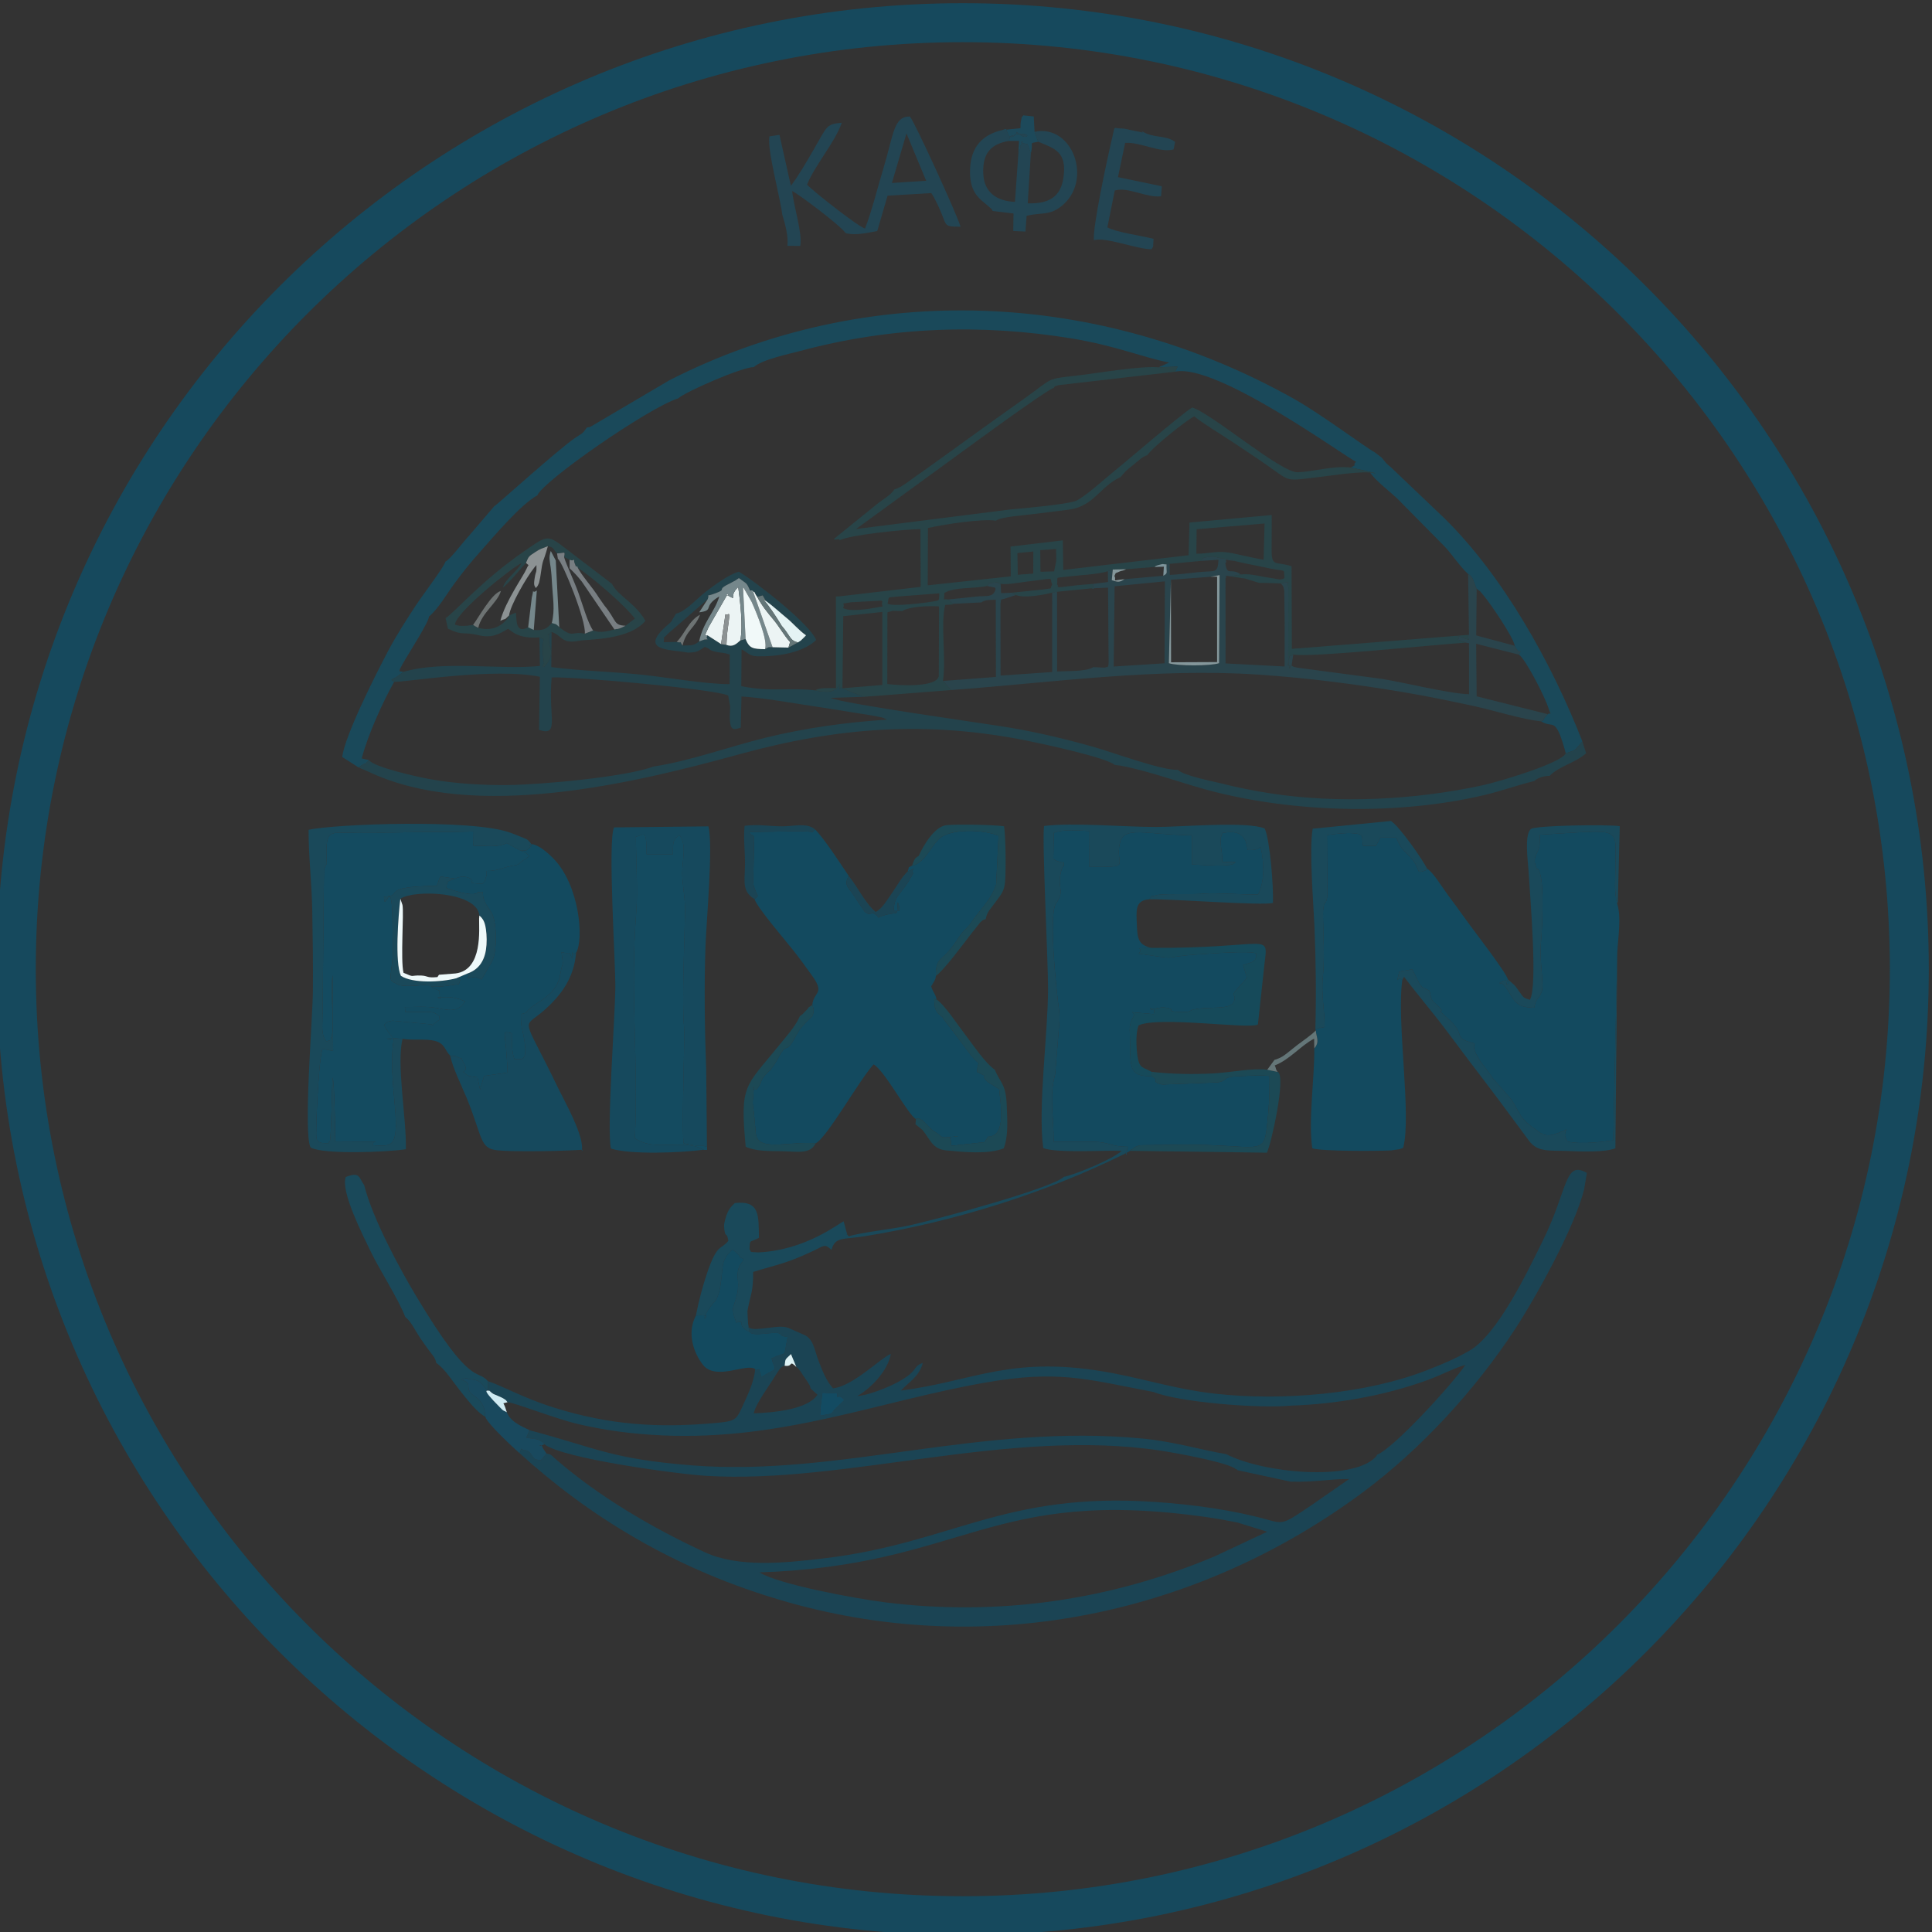 <?xml version="1.0" encoding="UTF-8"?>
<!DOCTYPE svg PUBLIC "-//W3C//DTD SVG 1.1//EN" "http://www.w3.org/Graphics/SVG/1.1/DTD/svg11.dtd">
<!-- Creator: CorelDRAW 2021 (64-Bit) -->
<svg xmlns="http://www.w3.org/2000/svg" xml:space="preserve" width="472px" height="472px" version="1.1" style="shape-rendering:geometricPrecision; text-rendering:geometricPrecision; image-rendering:optimizeQuality; fill-rule:evenodd; clip-rule:evenodd"
viewBox="0 0 472 472"
 xmlns:xlink="http://www.w3.org/1999/xlink"
 xmlns:xodm="http://www.corel.com/coreldraw/odm/2003">
 <rect x="0" y="0" width="472" height="472" fill="#333333" stroke="none"/>
 <defs>
  <style type="text/css">
   <![CDATA[
    .fil0 {fill:#134A5F}
    .fil21 {fill:#134B62}
    .fil3 {fill:#144B60}
    .fil6 {fill:#16495D}
    .fil9 {fill:#164A5A}
    .fil11 {fill:#19495E}
    .fil2 {fill:#1A495A}
    .fil1 {fill:#1B4454}
    .fil10 {fill:#1C4955}
    .fil17 {fill:#1D495A}
    .fil4 {fill:#23434C}
    .fil8 {fill:#234553}
    .fil5 {fill:#284448}
    .fil7 {fill:#2A444C}
    .fil22 {fill:#647678}
    .fil23 {fill:#6D7373}
    .fil13 {fill:#75878B}
    .fil18 {fill:#787E82}
    .fil26 {fill:#7B949B}
    .fil19 {fill:#84979B}
    .fil16 {fill:#8C9293}
    .fil24 {fill:#CFEBF3}
    .fil25 {fill:#DDF2F5}
    .fil20 {fill:#E4F3F4}
    .fil12 {fill:#ECF4F4}
    .fil14 {fill:#EEF9FA}
    .fil15 {fill:#F1F9F9}
   ]]>
  </style>
 </defs>
 <g id="Слой_x0020_1">
  <g id="_1704997182496">
   <path class="fil0" d="M368.38 239.27c-0.35,-1.6 -7.79,-11.21 -9.56,-13.65 -1.98,-2.73 -3.27,-4.56 -5.05,-6.92 -1.17,-1.56 -3.81,-5.85 -5.1,-6.44 -0.05,0.08 -0.18,0.18 -0.22,0.21 -0.04,0.02 -0.19,0.16 -0.24,0.18 -2.64,0.99 -0.78,-0.07 -3.57,-3.15 -1.91,-2.12 -2.26,-1.81 -3.49,-4.86l-3.95 0 -1.04 1.98 -3.14 0.01c-0.59,-2.39 0.76,-2.81 -2.72,-3.08 -1.36,-0.11 -3.9,0.15 -5.52,0.38l-0.6 0.11c0,4.33 0.07,8.64 0.11,12.96 0,0.89 0.07,1.93 -0.16,2.73 -0.58,2.1 -0.27,-0.76 -0.81,1.98 -0.37,1.89 0.48,10.97 -0.12,16.7 -0.47,4.48 0.41,8.21 0.42,12.49 -2.95,0.72 0.71,-0.53 -2.27,0.53l0.12 0.31c0.03,1.47 1.06,2.74 -0.38,4.39 0.09,7.16 -1.52,17.73 -0.48,24.41 2.2,0.73 15.38,0.69 19.23,0.51l2.02 -0.29c0.17,-0.04 0.34,-0.12 0.47,-0.16 0.14,-0.04 0.32,-0.1 0.47,-0.17 2.13,-7.83 -1.68,-31.08 -0.2,-41.02 -1.08,-1.39 -1.68,1.96 -0.74,-2.06l3.17 -0.54 1.75 3.55c2.09,2.4 -0.61,-0.57 0.67,0.79l1.76 0.88c0.51,1.55 0.16,2 1.22,2.94 3.9,3.46 -0.46,0.58 3.03,3.62 5.43,4.75 0.76,4.74 6.83,6.35 -0.6,1.01 0.27,2.56 1.18,4.06l3.07 4.18c0.03,0.06 0.09,0.19 0.12,0.24l4.53 5.14c1.76,2.53 2,4.57 4.93,6.62 2.95,2.07 3.23,3.3 8.58,0.74 -0.63,1.38 -0.38,1.76 0.19,2.94 3.62,0.93 9.98,-0.13 11.24,-0.27l0.98 -45.96c0.2,-3.56 1.05,-8.64 -0.03,-11.87 -0.79,-2.76 -0.43,-6.06 -0.43,-9.02 0.01,-10.15 2,-8.95 -18.43,-7.82 -0.05,0.81 -0.01,2.3 -0.16,2.99 -0.29,1.42 -1.63,2.41 -0.92,4.56 0.7,2.11 0.16,-0.57 1.08,1.91 1.02,2.75 0.58,13.22 0.27,16.6 -0.46,5.08 0.79,10.45 0.16,12.26 -0.68,1.99 -1.33,1.28 -1.85,3.96 -3.23,-0.1 -4.2,-0.73 -5.52,-2.78 -0.2,-0.3 -2.41,-4.3 -2.83,-2.96 0.11,-0.44 -0.52,-0.1 0.54,-0.72 0.03,-0.02 0.18,-0.09 0.22,-0.1 1.59,-0.43 1.95,0.8 0.78,0.81l0.39 -1.18z"/>
   <path class="fil1" d="M185.54 384.15c50.36,-1.73 56.27,-21.07 109.29,-13.5 2.58,0.37 4.97,0.8 7.48,1.31l7.28 2.25 -12.8 6c-25.53,10.75 -53.02,14.76 -80.78,11.22 -7.14,-0.91 -25.73,-4.34 -30.47,-7.28zm6.15 -50.49c0.22,-1.87 0.04,-1.36 1.55,-2.85l1.31 3.14c0.85,0.63 1.18,1.41 1.86,2.38 0.26,0.38 0.8,1.08 1.06,1.54 0.46,0.8 0.38,0.55 0.55,1.32l1.69 1.55c-2.41,3.65 -10.81,4.37 -15.56,4.55 0.57,-2.57 3.83,-6.78 5.29,-9.23 0.22,-0.35 0.88,-1.41 1.03,-1.57 0.77,-0.82 0.44,-0.49 1.22,-0.83zm8.68 12.18c0.07,-2.83 0.41,-4.02 0.55,-5.59l3.62 0.18c0.03,0.03 -0.02,0.1 -0.02,0.11 0.08,2 0.03,-0.57 1.77,1.5l-2.49 2.39c-0.78,1.19 -0.86,0.95 -3.43,1.41zm-17.78 -25.47c0.05,2.04 0.1,3.54 0.54,5 0.47,0.89 2.66,0.54 4.73,0.36 4.31,-0.37 1.51,0.58 4.59,0.91 -1.23,5.55 0.25,3.25 -3.96,5.22 0.72,2.94 1.86,2.2 -1.24,3.81l-1.28 0.77c-0.56,-2.01 0.45,0.32 -0.18,-0.95 -0.97,-1.91 0.7,-0.48 -1.28,-0.98 -0.32,2.96 -1.54,5.65 -2.81,8.4 -1.72,3.69 -1.63,4.25 -6.36,4.69 -14.43,1.36 -26.53,0.55 -40.21,-3.78 -7.58,-2.4 -12.42,-5.28 -15.95,-6.4l0.05 2.27 0.31 0.05c1.09,1.02 0.92,0.73 2.18,1.31 0.51,0.23 0.96,0.4 1.42,0.7 0.76,0.5 0.35,0.26 0.85,0.82 1.51,0.01 11.94,4.13 17.44,5.39 6.78,1.55 13.1,2.38 20.28,2.71 29.46,1.35 52.98,-8.34 78.97,-12.89 18,-3.15 24.88,-0.8 41.16,2.3 6.25,2.51 25.86,4.08 33.43,3.33 11.45,-0.38 23.03,-2.46 33.49,-6.25 3.17,-1.15 6.4,-2.89 9.24,-3.71 -2.93,4.41 -17.33,20.24 -21.58,21.96 -0.23,0.4 0.04,0.16 -0.56,0.75 -5.82,5.65 -27.06,3.82 -36.27,-0.89 -6.91,-1.22 -12.91,-3.09 -20.48,-3.82 -39.6,-3.81 -74.15,9.39 -110.07,6.55 -19.85,-1.58 -23.19,-4.22 -39.7,-8.59l-0.75 1.8c1.05,0.42 3.07,-0.09 4.4,1.63 4.3,3.43 32.17,7.28 39.71,7.73 33.71,2.03 73.95,-11.76 110.77,-6.18 3.25,0.49 14.96,2.55 18.16,4.29 0.08,0.05 0.29,0.35 0.35,0.24 0.06,-0.11 0.24,0.16 0.35,0.26l12.94 2.79c5.54,0.2 9.86,-0.67 14.34,-0.64l-9.26 6.43c-6.61,4.44 -6.66,4.64 -10.6,3.54 -8.39,-2.37 -18.31,-3.73 -27.52,-4.36 -37.01,-2.52 -49.58,10.06 -81.01,13.79 -9.54,1.13 -20.81,2.28 -28.97,-1.48 -12.82,-5.91 -26.06,-13.68 -36.62,-22.89 -1.33,-1.16 -0.79,-0.93 -2.14,-1.26l-1.32 1.59c-0.05,0.05 -0.41,1.13 -0.05,-0.02 -1.83,0.12 -1.84,-0.79 -2.41,-1.49 -0.04,-0.04 -0.11,-0.16 -0.14,-0.19 -0.16,-0.18 -0.55,-0.63 -1.11,-0.67 -1.86,-0.16 -0.7,-1.18 -1.55,0.68 16.51,14.98 37.61,28.52 65.61,36.44 49.37,13.96 100.73,2.73 140.66,-27.03 13.8,-10.29 27.09,-24.59 37.01,-39.78 5.19,-7.96 14.45,-24.67 16.82,-34.02l0.67 -4.06c-5.5,-3.12 -4.5,3.86 -10.79,16.62 -3.68,7.47 -11.1,23.02 -17.99,26.87 -3.55,1.99 -5.97,3 -10.03,4.61 -15.1,5.97 -35.84,7.69 -52.18,5.82 -9.09,-1.03 -16.23,-3.35 -24.7,-4.97 -24.75,-4.72 -33.91,1.96 -51.89,4.22 1.91,-2.05 4.48,-3.42 5.35,-6.73 -2.8,0.88 -0.58,1.98 -7.25,5.25 -1.89,0.93 -6.41,2.73 -8.75,2.81 2.95,-1.61 7.44,-5.95 8.19,-10.28 -2.34,0.86 -9.29,7.95 -14.14,8.4 -1.59,-1.77 -2.55,-4.15 -3.58,-6.88 -0.98,-2.61 -1.21,-5.3 -3.6,-6.24l-3.85 -1.69c-1.45,-0.45 -3.13,-0.14 -4.65,0.03 -4.12,0.46 -6.46,1.06 -5.23,-4.02z"/>
   <path class="fil0" d="M184.36 219.67c0.4,1.77 7.54,10.12 9.31,12.34 1.72,2.17 2.91,3.84 4.67,6.27 3.35,4.64 0.45,3.84 0.1,7.26 0.51,0.9 0.39,2.12 -0.09,2.83 -0.3,0.44 -2.37,1.73 -3.99,4.82 -2.57,4.94 -1.79,0.74 -4.26,5.29 -0.56,1.02 -1.13,1.93 -1.71,2.65 -1.26,1.56 1.17,-1.04 -0.71,0.72 -2.21,2.06 -1.25,2.3 -2.85,4.34 -1.16,0.11 -0.88,-0.24 -0.89,-0.41l0.23 -0.25c-0.19,4.02 -0.52,3.07 0.02,6.29l0.46 5.18c0.03,0.15 0.06,0.29 0.1,0.44 0.94,3.91 8.73,1.29 14.51,1.88 2.77,-1.32 10.66,-15.48 14.16,-19.28 2.65,1.38 8.71,12.79 10.36,13.33 0.84,-0.27 0.44,-0.21 1.33,0.2 0.06,0.03 0.21,0.11 0.27,0.15l2.21 2.23c0.61,0.52 0.4,0.3 0.81,0.58 1.02,0.69 -0.18,-0.16 0.87,0.57 0.82,0.56 0.49,0.97 2.87,0.67 0.06,-0.01 0.22,-0.02 0.28,-0.03 0.04,-0.01 0.2,-0.03 0.24,-0.04 2.75,-0.49 0.31,0.42 0.61,-0.16 -2.29,0.7 -0.77,-0.33 -0.91,2.4l8.19 -0.9c1.48,-2.29 0.33,-0.84 2.08,-1.61 2.96,-1.28 1.79,-8.18 1.47,-11.34 -0.4,-0.24 -0.9,-0.6 -1.24,-0.8l-1.57 -0.99c-2.22,-2.15 1.08,-0.71 -2.58,-2.42 0.16,-3.75 1.51,-0.48 -1.5,-4.09l-6.85 -9.09c-0.83,-1.25 0.86,0.74 -0.4,-0.46 0,0 -1.48,-0.86 -1.64,-2.7 -0.21,-2.65 -0.01,-0.93 0.49,-1.35 -0.3,-1.5 -0.77,-1.53 -1.32,-3.21 0.47,-0.89 1.14,-1.62 1.14,-2.55 -0.04,-2.22 0.37,-3.43 1.34,-4.27 3.13,-2.71 4.14,-5.34 5.48,-6.7 1.69,-1.72 1.29,-1.34 2.73,-3.35 1.11,-1.55 4.06,-4.46 5.19,-8.04l0.59 -11.91c-3.51,-1.38 -9.75,-1.69 -13.32,-0.06 -2.95,1.36 -4.16,6.6 -7.82,7.4 -1.22,0.62 -0.54,0 -1.08,1.41 2.84,-1.26 0.6,-0.49 1.36,0.39 -2.76,5.48 -4.69,4.98 -4.76,9.31 0.43,-0.4 2.24,1.04 0.99,-2.21 -0.32,3.72 0.34,2.23 -2.91,3.1 -3.24,0.88 -1.11,1.08 -2.25,0.15 -1.81,-1.5 -0.92,0.6 -2.93,-0.91l-3.1 -4.63c-1.08,-1.42 -1.92,-2 -0.81,-4.15 -2.63,-3.89 -5.8,-8.82 -8.17,-11.31 -1.21,1.01 0.51,0.46 -4,0.42l-12.29 0.2c1.37,1.55 1.08,0.06 1.38,1.68l-0.24 10.4c0.14,1.46 0.08,0.85 0.47,2 0.67,1.97 1.02,1.13 -0.12,2.32z"/>
   <path class="fil0" d="M274.8 281.87l1.3 -0.71c0.13,-0.12 0.31,-0.46 0.4,-0.34 0.16,0.23 0.07,-0.62 2.18,-1.03l10.47 -0.14c18.05,-0.05 19.54,2.89 20.34,-4.12 0.52,-4.59 0.68,-7.38 0.68,-12.66 -2.48,-0.32 -4.43,-0.06 -6.94,0.02 -5.31,0.17 -2.88,1.06 -5.74,1.54l-13.56 0.53c-3.25,-0.79 -0.1,-0.85 -2.61,-2.04 -4.94,0 -5.25,-1.43 -5.22,-7.86 0,-0.75 -0.15,-3.72 -0.08,-4.2 0.47,-2.97 1.71,-2.41 0.59,-3.61 0.31,0.16 3.86,0.32 5.23,0.52 0.42,-1.28 -0.18,-1.27 -0.22,-1.28 -1.44,-0.47 -0.25,0.05 -0.3,0.22 1.51,-0.55 2.98,-0.85 4.64,-0.26 0.76,0.27 -1.21,0.68 2.64,0.79 2.3,0.07 2.16,-0.41 2.9,-0.59 3.78,-0.9 9.21,0.25 9.98,-2.01 0.87,-2.53 -1.99,-0.14 2.31,-4.75l0.57 -0.66c0.07,-0.08 0.19,-0.22 0.29,-0.34l-0.95 -3.13c1.79,-0.58 3.42,-0.68 3.21,-2.8 -1.21,-0.81 -11.64,0.05 -13.69,0.18 -10.58,0.66 -3.89,1.51 -15.03,-0.15 1.55,-1.73 -2.08,-1.19 3.13,-1.42 -3.16,-0.64 -3.47,-2.23 -3.58,-5.68 -0.12,-3.32 -0.54,-5.97 3.06,-6.18 1.27,-1.72 -0.29,-0.31 1.53,-0.95 1.67,-0.59 8.47,-0.1 12.23,-0.45 2.07,-0.2 8.92,0.26 12.81,0.22 1.63,-3.2 1.51,-7.83 0.6,-11.65 -1.22,0.87 -1.74,0.8 -3.15,0.79 -0.32,-1.5 -0.3,-2.35 -1.26,-3.34 -1.3,-1.33 -3.19,-1.1 -4.85,-0.85 -0.62,1.11 -0.59,1.91 -0.41,3.36 0.2,1.5 0.3,1.98 0.3,3.73l3.21 0.03c-0.46,1.45 -7.77,0.62 -10.62,0.62l0 -7.16c-11.32,-0.11 -16.66,-2.44 -17.61,1.91 -1.26,5.8 3.41,5.82 -7.44,5.82l0.04 -8.77c-2.83,-0.08 -6.13,-0.55 -8.73,0.44l-0.13 6.41c0.77,0.46 0.4,0.31 1.46,0.67 0.47,0.16 0.68,0.14 1.13,0.15 -0.12,2.18 0,-0.02 -0.42,1.29 -1.61,5.05 0.84,5.16 -1.32,8.49 -0.07,0.11 -0.19,0.21 -0.25,0.33 -1.78,3.11 0.24,22.19 0.82,26.02 0.11,0.74 0.1,1.72 0.11,2.5l-1.07 13.06c-1.5,5.76 -0.37,9.61 -0.37,16.58 3.28,0 6.57,-0.01 9.85,0 3.71,0.02 4.06,1.2 8.31,1.2 -1.22,4.34 0.47,0.06 -0.77,1.71z"/>
   <path class="fil2" d="M143.4 104.43c-1.19,1.7 -1.17,1.38 -2.88,2.54 -4.18,2.85 -19.15,16.39 -19.73,16.69l-0.16 0.15 -5.95 6.96c-1.84,1.98 -4.37,5.53 -5.87,6.46 -0.3,1.25 -5.7,8.35 -7.24,10.71 -2.34,3.59 -4.66,7.12 -6.9,11.38 -3,5.7 -10.35,20.23 -11.07,25.61l4 2.56c0.12,-0.13 0.56,-0.4 0.64,-0.45 0.09,-0.06 0.49,-0.3 0.6,-0.37 0.74,-0.47 -0.42,0.75 1.32,-0.96l-1.79 -0.42c1.43,-5.6 5.2,-13.92 7.92,-18.7 -1.3,-0.81 -0.4,-0.4 1.03,-1.53l1.2 -0.91c-0.9,-0.37 -1.71,0.7 0.51,-3.08 1.37,-2.33 5.84,-9.33 5.76,-10.44 2.24,-1.82 4.41,-5.59 6.15,-7.96 2.02,-2.76 4,-5.23 6.29,-7.79 3.56,-3.98 9.91,-11.59 14.03,-13.85 1.46,-3.58 27.29,-21.49 34.45,-23.72 1.55,-1.5 15.65,-7.7 18.44,-7.61 1.89,-1.84 8.85,-3.28 11.36,-3.96 21.82,-5.87 44.1,-6.73 66.51,-3.02 10.79,1.8 17.17,4.61 23.61,5.85l-1.54 0.71c-1.43,0.67 -0.14,-0.18 -0.91,0.46l4.53 -0.19c-0.08,0.16 -0.53,1 -0.65,1.26 10.13,-2.21 41.75,20.95 44.22,21.99 -1.28,1.42 0.97,0.21 -1.28,1.43 0.05,0.01 9.49,2.04 4.69,1.19 1.27,1.87 4.53,4.44 6.47,6.18l11.93 12.08c1.8,1.98 3.53,4.64 5.58,6.56 1.33,0.75 1.26,1.86 2.09,3.61 1.1,0.82 0.63,0.35 1.58,1.49 1.95,2.33 7.42,10.39 7.72,12.43 1.26,2.7 1.83,0.23 1.04,2.18 1.55,1.01 6.22,10.03 7.15,12.91 0.82,2.48 0.73,1.02 -0.13,1.62 -0.03,0.02 -0.69,0.78 -0.77,0.87 -0.85,0.98 0.6,0.16 -0.86,0.87 2.38,1.47 2.89,-0.1 4.21,2.41 0.69,1.31 1.5,4.1 1.82,5.42 2.5,-0.9 1.85,-0.36 3.74,-2.54 0.08,-0.1 0.19,-0.28 0.32,-0.39 -7.44,-19.03 -19.27,-40.31 -33.71,-54.51l-13.09 -12.48c-0.49,-0.42 -0.73,-0.57 -1.14,-1l-1.09 -1.33 -1.68 -1.29c-1.91,-0.96 -13.18,-9.38 -19.68,-13.03 -47.39,-26.64 -104.12,-29.29 -152.64,-4.59l-19.05 11.23c-1.29,0.56 0.62,0.05 -1.1,0.31z"/>
   <path class="fil3" d="M96.22 253.65l-0.84 0.39c-1.41,-0.63 -0.97,-0.01 0.52,-0.52l-1.12 -1.51c-0.32,-0.46 -0.54,-0.61 -0.96,-1.62 0.95,-0.79 0.35,-0.7 2.05,-1.03l9.16 0.87c1.56,-0.08 -1,1.51 1.32,-0.38 1.71,-1.4 0.54,0.14 1.04,-1.55 -1.36,-1.14 -2.02,-1.14 -4.74,-1.08 -1.21,0.02 -2.4,0.04 -3.61,0.03l-0.14 -1.22c2.48,0 5.43,-0.22 7.7,0.21 3.52,0.68 5.17,1.08 7.06,-1.6 -2.49,-0.96 -3.27,-1.18 -6.79,-0.96 1.4,0.77 0.38,0.39 0.52,-1.65 -3.64,-1.2 -0.7,-1.32 -3.5,-1.42 -2.16,0.22 -6.02,0.6 -7.12,-0.32 -0.41,-0.34 -1.59,-0.23 -1.33,-2.21 0.74,-5.8 0.47,-3.75 0.47,-10.68 0.01,-15.79 -1.95,-3.45 -2.1,-8.35 5.23,-0.14 -1.73,-2.43 12.84,-2.63 0.64,-1.11 0.33,-1.18 0.98,-2.29l3.54 0.54c0.88,-0.46 2.03,-0.67 3.06,-0.32 3.15,1.08 -1.79,1.34 3.61,1.56 0.81,-0.98 0.37,-0.04 0.86,-1.5 0.27,-0.77 0.19,-0.85 0.19,-1.63 2.38,0 3.08,-0.5 5.04,-1 2.84,-0.72 2,-0.05 3.49,-1.29l1.92 -1.37c-0.54,-0.29 -0.93,-1.07 -2.1,-1.28l-3.42 -1.87c-2.57,1.14 -4.66,0.64 -8.16,0.64l0.06 -3.48c-5.93,0.19 -12.07,0.08 -18.25,0.23 -3.11,0.07 -6.28,0.02 -9.4,0.02l-6.26 0.1c-0.88,0.36 -2,0.13 -2.04,4.02 -0.06,5.52 0.46,2.09 -0.62,4.91l-0.34 35.36c-0.02,2.83 -0.43,4.92 0.91,6.7 1.81,-0.81 0.65,0.29 1.34,-1.46 0.6,-1.5 -0.37,-12.11 0.22,-14.78l0.1 18.52 -2.61 -0.52c-0.81,2.29 -1.44,15.17 -1.48,18.73 -0.02,3.25 -0.58,4.51 2.95,4.31 0.09,-0.13 0.19,-0.49 0.22,-0.41 0.5,1.3 0.6,-14.73 0.82,-15.6 0.44,1.68 0.62,13.06 0.62,15.75l9.83 -0.05c-0.34,-0.44 -0.72,0.36 -0.52,1.01 4.12,-0.33 6.26,1.34 5.26,-9.81 -0.47,-5.21 -1.11,-11.31 -0.25,-16.51z"/>
   <path class="fil4" d="M172.87 155.23c-0.78,1.12 0.93,0.89 -0.79,1.02l-1.27 0.45c-1.6,1.23 -1.9,0.89 -4.05,1.02 -1,-1.47 0.09,-0.47 -1.44,-0.9l-3.16 0.08c0.34,-2.2 -0.68,-0.2 1.08,-2.13l9.65 -8.37c0.66,-1.63 -0.99,-0.36 1.94,-1.47 3.11,-1.16 -0.27,-0.61 3.71,-2.52l1.17 -0.63c0.11,-0.06 0.66,-0.45 0.81,-0.55 1.93,1.5 1.8,0.92 2.72,3.04 1.74,0.63 0.65,0.05 1.75,1.56l1.34 -0.37 0.75 1.32c1.81,1.29 3.39,2.8 5.1,4.19 1.54,1.24 2.92,2.97 4.74,4.24 -0.11,0.12 -0.25,0.28 -0.33,0.36l-0.9 0.88c-0.29,0.24 -0.44,0.27 -0.73,0.49l-2.33 1.27 -3.89 -0.09c-1.24,-0.01 -0.75,-0.13 -1.84,0.48 -3.02,-0.05 -3.83,-0.2 -4.75,-2.48l-1.3 0.35c-0.96,0.86 -1.83,1.7 -3.38,1.08l-1.31 -0.2 -3.29 -2.12zm-7.71 -5.33l-1.17 1.96c-0.47,0.5 -0.87,0.79 -1.37,1.24 -6.57,6.03 1.43,5.56 5.36,6.32 2.12,0.04 2.61,-0.31 4.18,-1.37 1.69,0.53 0.64,0.71 2.73,1.19 1.34,0.31 1.55,0.08 3.39,0.66l-0.03 7.24c-6.06,0 -15.06,-1.64 -21.42,-2.3 -7.25,-0.76 -15.02,-0.93 -22.15,-1.86l0.07 -8.58c-1.89,1.77 -0.29,-0.63 -0.62,1.45 -0.38,2.39 1.59,3 -0.3,5.89 -2.06,3.14 -0.82,-1.05 -0.84,0.9 -0.13,-1.42 -0.35,-2.24 -0.4,-3.66 -0.11,-3.47 0.98,-2.49 -0.8,-3.28l0.11 7c-10.11,1 -23.5,-1.43 -33.38,1.45l-1.2 0.91c-1.43,1.13 -2.33,0.72 -1.03,1.53 2.79,0.09 24.39,-3.56 35.6,-1.25l-0.2 12.98c5.11,1.67 2.21,-3.07 3.08,-12.81 5.3,-0.29 40.12,2.87 43.13,4.41l0.47 2.61c0.02,0.95 -0.13,2.37 -0.07,3.24 0.18,2.76 0.91,2.6 2.92,1.92l-0.25 0.09 0.18 -7.62c5.67,0.35 12.41,1.61 18.08,2.45 2.96,0.44 6,0.94 9.07,1.43 1.57,0.25 2.9,0.47 4.5,0.72l2.66 0.51c0.13,0.04 0.32,0.13 0.42,0.16l0.81 0.38c-10.17,0.67 -20.02,2.06 -29.61,4.4 -8.77,2.15 -18.54,5.73 -27.45,7.06 -6.61,2.53 -27.3,4.43 -35.5,4.52 -6.29,0.07 -12.91,-0.35 -18.88,-1.4 -3.29,-0.58 -14.01,-3 -15.09,-4.68 -1.74,1.71 -0.58,0.49 -1.32,0.96 -0.11,0.07 -0.51,0.31 -0.6,0.37 -0.08,0.05 -0.52,0.32 -0.64,0.45l2.38 1.02c25.86,12.28 64.93,2.84 90.72,-4.26 24.07,-6.62 45.97,-8.26 70.73,-3.19 3.91,0.8 18.81,4.01 20.92,5.82l1.37 0.16c7.22,1.32 15.74,4.6 23.24,6.47 20.45,5.09 44.9,5.61 65.62,0.74 4.21,-0.99 8.19,-2.46 12.22,-3.43 1.01,-0.88 2.36,-1.24 3.82,-1.29 2.1,-2.27 6.27,-3.15 8.89,-5.51l-0.93 -2.9c-0.13,0.11 -0.24,0.29 -0.32,0.39 -1.89,2.18 -1.24,1.64 -3.74,2.54 -1.04,2.37 -16.2,6.91 -20.28,7.79 -16.45,3.58 -35.24,4.56 -51.95,1.97 -4.09,-0.64 -7.94,-1.4 -11.77,-2.38 -1.88,-0.47 -9.55,-1.97 -10.73,-3.35 -3.8,0.19 -15.48,-4.12 -20.2,-5.48 -6.61,-1.89 -13.78,-3.63 -20.75,-4.81 -6.24,-1.06 -40.95,-5.85 -43.92,-7.3l8.1 -0.25 -5.21 -2.09c-0.88,-0.91 -0.74,1.67 -0.74,-1.08 -0.71,2.42 -4.04,2.06 -5.89,1.59 -6.37,-0.75 -10.75,0.47 -18.08,-1.03l0.07 -8.98c1.52,0.67 1.69,1.65 3.98,1.69 4.59,0.08 10.9,-0.77 14.23,-3.97 -1.3,-3.69 -14.32,-13.98 -18.86,-16.7 -2.51,0.65 -6.11,3.4 -8.13,4.92 -1.9,1.43 -4.99,4.93 -7.23,5.31z"/>
   <path class="fil0" d="M127.24 207.84c1.17,0.21 1.56,0.99 2.1,1.28l-1.92 1.37c-1.49,1.24 -0.65,0.57 -3.49,1.29 -1.96,0.5 -2.66,1 -5.04,1 0,0.78 0.08,0.86 -0.19,1.63 -0.49,1.46 -0.05,0.52 -0.86,1.5 -5.4,-0.22 -0.46,-0.48 -3.61,-1.56 -1.03,-0.35 -2.18,-0.14 -3.06,0.32 -2.1,0.83 -1.9,0.3 -2.11,2.29 6.26,2.2 7.36,1.3 7.41,1.28 0.39,-0.09 -0.4,-0.32 1.48,-0.34 0,2.57 1.09,3.33 2.17,5.15 1.29,2.18 1.39,9.53 0.05,11.86l-2.54 4.38 -1.35 -0.65c-3.87,0.62 -0.94,0.24 -2.09,-0.8l-2.73 1.16c2.4,1.2 -1.3,-1.92 0.95,0.5l-0.31 0.95c-2.38,0.23 -6.24,1.19 -8.21,0.16 2.8,0.1 -0.14,0.22 3.5,1.42 -0.14,2.04 0.88,2.42 -0.52,1.65 3.52,-0.22 4.3,0 6.79,0.96 -1.89,2.68 -3.54,2.28 -7.06,1.6 -2.27,-0.43 -5.22,-0.21 -7.7,-0.21l0.14 1.22c1.21,0.01 2.4,-0.01 3.61,-0.03 2.72,-0.06 3.38,-0.06 4.74,1.08 -0.5,1.69 0.67,0.15 -1.04,1.55 -2.32,1.89 0.24,0.3 -1.32,0.38l-9.16 -0.87c-1.7,0.33 -1.1,0.24 -2.05,1.03 0.42,1.01 0.64,1.16 0.96,1.62l1.12 1.51c-1.49,0.51 -1.93,-0.11 -0.52,0.52l0.84 -0.39 2.13 0.15c2.56,0.43 5.61,-0.08 7.84,0.48 2.58,0.65 2.44,2.31 3.8,3.63 1.28,0.24 0.74,-0.18 1.86,0.37 1.72,0.85 0.38,-0.55 1.32,1.22 0.34,0.63 1.17,1.64 -0.03,2.38 0.16,0.1 0.37,0.08 0.47,0.32 0.32,0.83 2.96,0.95 3.04,0.98l0.63 3.02 1 -3.34 5.71 -0.81c-0.31,-10.65 -1.88,-10.21 1.17,-9.58 0,2.67 -0.24,4.24 0.52,6.27 1.26,-0.2 3.32,1.33 2.45,-4.46 -0.44,-2.92 -0.88,-2.9 -0.88,-6.5 2.36,-0.61 0.51,-0.26 2.92,-1.96 2.57,-1.82 5.94,-3.26 6.73,-7.9 0.62,-3.69 0.84,-0.94 0.27,-5.29 2.35,0.61 1.67,-0.65 2.61,1.57 0,-3.22 -0.17,-0.27 0.97,-1.45 1.96,-3.27 0.79,-16.4 -5.4,-22.85 -1.41,-1.47 -3.61,-3.48 -5.53,-3.69 -1.73,1.13 1.49,-0.67 -0.77,1.15 -1.21,0.98 0.32,0.14 -1.81,0.48z"/>
   <path class="fil5" d="M205.81 168.15l0.21 -17.62 9.54 -1.03 0 17.84 -9.75 0.81zm12.31 -18.92l2.31 0.06c1.65,-1.12 6.58,-1.33 8.98,-1.14l-0.05 17.01c-0.52,2.89 -9.96,2.3 -12.59,1.95l0.03 -17.52 1.32 -0.36zm-12.13 -0.69c0.66,-1.6 -1.28,-0.78 1.91,-1.41l7.32 -0.38c0.07,-0.12 0.24,0.15 0.35,0.22 -0.49,1.67 1.21,0.92 -1.65,1.49 -1.53,0.31 -6.48,1.06 -7.93,0.08zm10.85 -1.04c0.43,-1.98 -0.26,-1.42 2.68,-1.78l9.96 -0.76c-0.18,1.97 0.32,1.65 -1.91,2.04 -1.83,0.33 -9.24,1.24 -10.73,0.5zm35.61 -12.77l-0.02 5.4 -3.78 0.29 -0.09 -5.31 3.89 -0.38zm1.69 -0.33l3.87 -0.28c0,0.88 0.07,2.15 0.02,2.98l-0.51 2.49 -3.32 0.09 -0.06 -5.28zm54.8 -6.51l-0.23 8.85c-2.49,-0.4 -5.11,-1.07 -7.75,-1.61 -3.51,-0.72 -5.26,0.13 -8.68,0.15l0.06 -5.98 16.6 -1.41zm-83.91 -12.43c-1.42,0.84 -4.74,3.75 -6.47,4.06 -1.12,1.52 -2.12,2 -3.79,3.22l-11.11 8.98c0.55,0.18 0.35,0.09 1.4,0.01l0.06 0.29c2.06,-1.3 16.34,-2.77 19.75,-2.75l0.06 14.1 -19.81 2.32 -0.9 0.04 0.01 22.38c-1.54,0.02 -4.14,-0.17 -5.05,0.55 1.85,0.47 5.18,0.83 5.89,-1.59 0,2.75 -0.14,0.17 0.74,1.08l5.21 2.09 21.4 -1.66 -1.69 -1.85c-0.1,-0.1 -0.25,-0.25 -0.37,-0.37 0.85,-5.11 -0.64,-14.31 0.57,-18.58l1.81 -0.11 0.01 -0.15 -1.05 -1.07c-1.73,-0.23 -0.88,0.59 -1.01,-1.57 2.48,-1.55 7.38,-1.01 10.41,-1.72 0.83,-0.84 -0.1,-0.62 1.53,-0.78 1.89,-0.18 0.36,-0.11 1.83,0.27 1.97,0.2 4.38,-0.32 6.56,-0.58 7.35,-0.85 5.16,-1.12 6.05,0.73 -0.87,1.33 0.7,0.73 -2.31,1.22l-7.55 0.78 1.02 0.57c2.01,0.82 6.46,0 8.83,-0.58l1.18 -0.22 8.46 -0.84c1.01,0.33 0.2,0.05 0.32,-1.08 -1.53,0.14 -3.17,0.23 -4.67,0.42 -5.67,0.73 -3.29,0.3 -4.11,-0.27 0.28,-2.1 -0.71,-1.51 2.35,-1.91 2.9,-0.38 7.79,-0.54 10.07,-1.36l1.2 -0.39 3.26 -0.07 6.93 -0.56c0.31,-0.17 0.07,-0.26 1.34,-0.57 1.08,-0.27 0.39,-0.09 1.61,-0.05l0.75 -0.14 7.58 -0.71c0.98,-0.9 0.35,-0.71 2.1,-1 1.59,-0.27 1.48,0.27 3.57,0.42l2.15 0.36c0.16,0.05 0.39,0.11 0.53,0.24 1.93,0.51 4.51,0.95 6.43,1.38 6.8,1.54 5.36,0.13 5.7,2.79 -0.43,0.19 -0.27,0.26 -1.12,0.34l-3.96 -0.65c-2.09,-0.39 -3.55,-0.77 -5.55,-0.58l-2.54 0.48c1.3,0.19 2.31,0.33 3.57,0.53l3.38 1.05 1.93 0.02 3.43 0.12c3.32,-0.75 0.8,-0.14 1.79,0.78l-0.01 15.16c-0.01,0.73 -0.05,2.01 0.02,2.69 0.4,3.85 0.39,1.44 0.51,1.47 -0.3,-0.23 -0.9,0.62 -0.43,-1.15 0.58,-2.13 -0.33,-0.55 1.13,-1.61 3.34,0.91 35.56,-2.5 42.13,-2.88 -4.01,-1.52 -0.51,-0.12 -2.09,-1.67 4.95,1.76 1.78,0.74 2.88,-0.24l-43.27 3.43 -0.08 -20.19c-3.87,-1.24 -4.85,0.23 -4.87,-3.83 -0.01,-2.83 0.05,-5.7 0.03,-8.68l-20.09 1.84 -0.22 7.98 -30.62 3.6 -0.11 -7.23 -12.77 1.51 0.06 7.28 -20.3 2.2 0.06 -14c3.56,-0.85 13.43,-2.36 16.61,-1.79 1.14,-0.95 7.05,-1.35 8.82,-1.58 2.95,-0.37 5.86,-0.74 8.81,-1.1 6.38,-0.78 7.76,-5.71 12.77,-7.94l1.31 -1.48c0.74,-0.68 1.1,-0.94 1.72,-1.43 1.17,-0.92 2.33,-2.16 3.57,-2.48 1.22,-1.94 9.72,-8.67 11.45,-9.48 2.33,1.88 6.44,4.3 9.3,6.22 3.38,2.27 5.7,3.75 9.03,6.1 5.22,3.68 4.01,3.45 11.44,2.59 4.16,-0.48 9.52,-1.39 13.16,-1.21 4.8,0.85 -4.64,-1.18 -4.69,-1.19 -4.15,-0.54 -8.67,0.95 -12.94,1.15 -4.08,0.19 -21.23,-14.55 -25.82,-15.82 -2.99,1.87 -15.89,13.04 -18.91,15.44 -1.97,1.57 -7.86,6.97 -9.86,7.5 -3.15,0.83 -12.02,1.65 -15.62,1.96l-37.71 4.78 23.94 -17.43c4.17,-3.05 20.96,-15.38 24.21,-17.02l-0.04 0.17c0.72,-0.74 -0.16,-0.33 1.31,-0.86l28.5 -3.29c0.12,-0.26 0.57,-1.1 0.65,-1.26l-4.53 0.19c-4.28,-0.41 -14.21,1.29 -19.1,1.89 -9.18,1.12 -6.02,0.23 -14.58,6.27 -8.79,6.2 -16.04,11.54 -24.47,17.56z"/>
   <path class="fil6" d="M171.88 280.89l0.09 0.04c-4.89,-2.93 -11.99,0.61 -16.86,-2.86 0.9,-19.36 -1.23,-35.67 0.34,-55.34 0.4,-5.02 -0.09,-12.91 -0.09,-18.34 1.83,-0.2 2.63,-2.41 2.6,4.31l6.43 0c0,-3.61 0.15,-3.34 1.5,-4.8 2.01,2.43 0.77,6.06 0.78,9.42 0.01,2.9 0.74,5.85 0.69,9.39 -0.08,6.06 -0.85,22.69 -0.22,28.38 0.2,1.8 -0.58,21.89 -0.17,28.2 4.6,1.11 2.79,0.1 5.73,0.86l-0.18 -18.95c-0.36,-9.87 -0.51,-20.29 -0.16,-30.15 0.22,-6.14 1.9,-24.31 0.72,-29.16l-23.07 0.25c-1.57,3.57 0.38,32.58 0.32,39.37 -0.08,7.05 -2.16,34.78 -1.06,39.09 4.75,1.55 17.27,1.02 22.61,0.29z"/>
   <path class="fil2" d="M259.91 287.52c-2.82,2.73 -31.35,10.54 -38.63,12.04 -3.23,0.66 -11.61,1.67 -13.93,2.49 -1.24,-1.48 0.13,0.63 -0.55,-1.09l-0.69 -2.57c-0.97,0.3 -9.22,7.1 -20.9,7.58 -2.6,-0.12 -1.44,-0.08 -2.1,-0.75 0.13,-2.65 -0.05,-1.52 2.31,-2.81 -0.13,-5.33 0.34,-9.19 -5.89,-8.5 -1.05,0.99 -1.74,1.73 -2.3,3.83 -0.31,1.14 -0.43,1.53 -0.26,2.68 0.33,2.23 0.48,0.18 0.98,2.71 -1.82,2.32 -2.65,0.49 -5.1,7.59 -1.11,3.22 -2.15,7.1 -2.84,10.69 0.17,-0.02 0.98,-0.13 1.11,-0.13l1.41 0.14c-0.2,1.53 -1.44,0.75 1.73,-3.08 0.97,-1.17 0.08,0.12 0.68,-0.86 1.14,-1.88 1.29,-5.46 1.56,-7.57 0.15,-1.23 0.18,-1.6 0.77,-2.7 0.51,-0.94 0.05,-0.22 0.71,-1l0.97 -0.98c3.8,3.01 0.14,1.12 2.9,2.4l-1.04 1.44c-1.26,2.27 0,3.92 -0.71,7.03 -0.98,4.26 -1.61,2.73 -0.25,7.01 2.87,-0.68 -0.45,0.6 3.28,2.26 -0.44,-1.46 -0.49,-2.96 -0.54,-5 0.75,-4.16 1.44,-4.64 1.41,-9.63 6.56,-2.01 8.13,-2.06 14.68,-5.14 0.07,-0.03 2.06,-1.03 2.09,-1.04 0.87,-0.26 1.08,-0.38 2.37,0.79 0.92,-3.29 2.79,-2.47 8.16,-3.34 21.93,-3.56 43.97,-10.5 63.5,-20.14 1.24,-1.65 -0.45,2.63 0.77,-1.71 -4.25,0 -4.6,-1.18 -8.31,-1.2 -3.28,-0.01 -6.57,0 -9.85,0 0,-6.97 -1.13,-10.82 0.37,-16.58l1.07 -13.06c-0.01,-0.78 0,-1.76 -0.11,-2.5 -0.58,-3.83 -2.6,-22.91 -0.82,-26.02 0.06,-0.12 0.18,-0.22 0.25,-0.33 2.16,-3.33 -0.29,-3.44 1.32,-8.49 0.42,-1.31 0.3,0.89 0.42,-1.29 -0.45,-0.01 -0.66,0.01 -1.13,-0.15 -1.06,-0.36 -0.69,-0.21 -1.46,-0.67l0.13 -6.41c2.6,-0.99 5.9,-0.52 8.73,-0.44l-0.04 8.77c10.85,0 6.18,-0.02 7.44,-5.82 0.95,-4.35 6.29,-2.02 17.61,-1.91l0 7.16c2.85,0 10.16,0.83 10.62,-0.62l-3.21 -0.03c0,-1.75 -0.1,-2.23 -0.3,-3.73 -0.18,-1.45 -0.21,-2.25 0.41,-3.36 1.66,-0.25 3.55,-0.48 4.85,0.85 0.96,0.99 0.94,1.84 1.26,3.34 1.41,0.01 1.93,0.08 3.15,-0.79 0.91,3.82 1.03,8.45 -0.6,11.65 -3.89,0.04 -10.74,-0.42 -12.81,-0.22 -3.76,0.35 -10.56,-0.14 -12.23,0.45 -1.82,0.64 -0.26,-0.77 -1.53,0.95 5.3,-0.14 27.79,1.62 30.19,0.87 0.16,-3.99 -0.71,-15.3 -2.01,-18.17 -4.32,-1.84 -20.5,-0.36 -26.62,-0.37 -7.77,-0.01 -20.24,-1.14 -27.28,-0.25 -0.56,2.99 0.98,32.84 0.97,39.72 -0.02,11.23 -2.52,28.95 -1.18,38.97 3.21,1.27 14.76,0.51 19.17,0.67 -2.09,2 -11.03,5.69 -14.13,6.37z"/>
   <path class="fil3" d="M171.97 280.93l0.76 0 -0.21 -19.73 0.18 18.95c-2.94,-0.76 -1.13,0.25 -5.73,-0.86 -0.41,-6.31 0.37,-26.4 0.17,-28.2 -0.63,-5.69 0.14,-22.32 0.22,-28.38 0.05,-3.54 -0.68,-6.49 -0.69,-9.39 -0.01,-3.36 1.23,-6.99 -0.78,-9.42 -1.35,1.46 -1.5,1.19 -1.5,4.8l-6.43 0c0.03,-6.72 -0.77,-4.51 -2.6,-4.31 0,5.43 0.49,13.32 0.09,18.34 -1.57,19.67 0.56,35.98 -0.34,55.34 4.87,3.47 11.97,-0.07 16.86,2.86z"/>
   <path class="fil7" d="M286.06 141.64l9.68 -0.73 2.21 -0.41 -0.12 21.52c-1.97,0.7 -10.24,0.71 -12.27,0.01l0.5 -20.39zm-1.47 0.39l-0.09 20.02 -12.42 0.79 0.23 -19.61 12.28 -1.2zm1.16 -4.28l-0.75 0.14c-0.09,2.15 0.43,2.1 -0.8,2.77l-9.48 0.84c-1.3,0.85 -1.66,0.71 -3.11,0.24l0.25 -2.6 -1.2 0.39 0.04 2.66 -3.68 0.46c-0.12,1.13 0.69,1.41 -0.32,1.08l4.01 -0.17 0.11 15.44c0.1,4.88 0.04,3.69 -0.99,4.11l-2.7 -0.13c-1.8,1.13 -6.19,0.92 -8.87,1.06l-0.02 -19.47 -1.18 0.22 -0.01 19.39 -12.6 0.87 -0.03 -17.5c0.3,-1.59 -0.31,-0.8 1.44,-1.42l2.37 -0.76 -1.02 -0.57 -2.64 0.11 -0.11 -2.26c-1.47,-0.38 0.06,-0.45 -1.83,-0.27 -1.63,0.16 -0.7,-0.06 -1.53,0.78l1.82 0.36c0.1,-0.13 0.21,0.21 0.32,0.32 -0.48,2.28 -2.3,1.64 -4.92,1.91 -2.22,0.24 -4.42,0.51 -6.62,0.7l1.05 1.07 6.98 -0.35c1.11,-0.72 1.94,-0.58 3.54,-0.65l0.04 18.86 -12.95 0.98c0.12,0.12 0.27,0.27 0.37,0.37l1.69 1.85c24.74,-1.84 50.09,-5.45 74.99,-3.77 12.28,0.83 23.86,2.34 35.8,4.35 5.51,0.93 11.18,2.12 16.61,3.28 4.93,1.06 12.24,3.37 16.67,3.78 1.46,-0.71 0.01,0.11 0.86,-0.87 0.08,-0.09 0.74,-0.85 0.77,-0.87l-17.36 -4.36 -0.13 -12.84 10.47 2.67c0.79,-1.95 0.22,0.52 -1.04,-2.18l-9.41 -2.53 0.11 -11.39c-0.83,-1.75 -0.76,-2.86 -2.09,-3.61l0.21 14.85c-1.1,0.98 2.07,2 -2.88,0.24 1.58,1.55 -1.92,0.15 2.09,1.67 1.23,0.34 0.66,-0.37 0.8,1.46l0 11.15c-5,-0.17 -15.52,-2.81 -21.19,-3.74l-20.79 -2.76c-1.24,-0.31 -0.53,-0.05 -1.37,-0.48l0.42 -2.75c-1.46,1.06 -0.55,-0.52 -1.13,1.61 -0.47,1.77 0.13,0.92 0.43,1.15 -0.12,-0.03 -0.11,2.38 -0.51,-1.47 -0.07,-0.68 -0.03,-1.96 -0.02,-2.69l0.01 -15.16c-0.99,-0.92 1.53,-1.53 -1.79,-0.78 0.59,0.77 0.56,0.56 0.8,1.81l0.1 7.85c0,3.52 0.01,7.06 -0.01,10.63l-14.43 -0.75 -0.01 -20.85c0.74,-0.46 -1.02,-0.8 1.24,-0.41l2.54 -0.48c-2.6,-1.8 -3.37,0.63 -3.82,-2.77 0.88,-0.73 -1.51,-1.05 2.32,-0.51 -0.14,-0.13 -0.37,-0.19 -0.53,-0.24l-2.15 -0.36c-2.09,-0.15 -1.98,-0.69 -3.57,-0.42 -1.75,0.29 -1.12,0.1 -2.1,1l4.35 -0.28c-0.18,3.52 -0.84,2.58 -4.88,3.02 -2.33,0.25 -4.66,0.56 -7.01,0.68l-0.04 -2.71z"/>
   <path class="fil6" d="M109.99 257.91c0.66,3.14 2.74,7.19 4.07,10.45 3.93,9.66 3.1,12.25 7.5,12.67 2.11,0.2 4.6,0.21 6.73,0.22 4.84,0.02 9.26,-0.08 14.1,-0.36l-0.29 0.4c0.89,-3.42 -4.24,-12.33 -5.9,-15.79 -8.77,-18.22 -8.68,-13.87 -3.19,-18.74 4.16,-3.71 7.2,-7.84 7.74,-14.01 -1.14,1.18 -0.97,-1.77 -0.97,1.45 -0.94,-2.22 -0.26,-0.96 -2.61,-1.57 0.57,4.35 0.35,1.6 -0.27,5.29 -0.79,4.64 -4.16,6.08 -6.73,7.9 -2.41,1.7 -0.56,1.35 -2.92,1.96 0,3.6 0.44,3.58 0.88,6.5 0.87,5.79 -1.19,4.26 -2.45,4.46 -0.76,-2.03 -0.52,-3.6 -0.52,-6.27 -3.05,-0.63 -1.48,-1.07 -1.17,9.58l-5.71 0.81 -1 3.34 -0.63 -3.02c-0.08,-0.03 -2.72,-0.15 -3.04,-0.98 -0.1,-0.24 -0.31,-0.22 -0.47,-0.32 1.2,-0.74 0.37,-1.75 0.03,-2.38 -0.94,-1.77 0.4,-0.37 -1.32,-1.22 -1.12,-0.55 -0.58,-0.13 -1.86,-0.37z"/>
   <path class="fil2" d="M98.35 253.8l-2.13 -0.15c-0.86,5.2 -0.22,11.3 0.25,16.51 1,11.15 -1.14,9.48 -5.26,9.81 -0.2,-0.65 0.18,-1.45 0.52,-1.01l-9.83 0.05c0,-2.69 -0.18,-14.07 -0.62,-15.75 -0.22,0.87 -0.32,16.9 -0.82,15.6 -0.03,-0.08 -0.13,0.28 -0.22,0.41 -3.53,0.2 -2.97,-1.06 -2.95,-4.31 0.04,-3.56 0.67,-16.44 1.48,-18.73l2.61 0.52 -0.1 -18.52c-0.59,2.67 0.38,13.28 -0.22,14.78 -0.69,1.75 0.47,0.65 -1.34,1.46 -1.34,-1.78 -0.93,-3.87 -0.91,-6.7l0.34 -35.36c1.08,-2.82 0.56,0.61 0.62,-4.91 0.04,-3.89 1.16,-3.66 2.04,-4.02l6.26 -0.1c3.12,0 6.29,0.05 9.4,-0.02 6.18,-0.15 12.32,-0.04 18.25,-0.23l-0.06 3.48c3.5,0 5.59,0.5 8.16,-0.64l3.42 1.87c2.13,-0.34 0.6,0.5 1.81,-0.48 2.26,-1.82 -0.96,-0.02 0.77,-1.15 -1,-1.27 -0.95,-1.1 -2.61,-1.79 -0.82,-0.34 -1.7,-0.68 -2.61,-1.01 -9.26,-3.37 -42.77,-2.12 -49.21,-0.68 -0.01,6.56 0.77,12.96 0.89,19.45 0.12,6.59 0.23,13.25 0.17,19.85 -0.05,6.53 -2.39,34.89 -0.57,38.31 3.1,1.75 18.69,1.15 23.28,0.42 0.16,-7.7 -2.35,-20.78 -0.81,-26.96z"/>
   <path class="fil8" d="M221.46 32.59l4.81 11.58 -8.37 0.53 3.56 -12.11zm-15.8 -2.61c-3.92,0.38 -3.48,0.74 -6.96,6.71 -1.55,2.66 -3.62,6.27 -5.48,8.7l-2.79 -12.44 -2.46 0.37c-0.57,3.34 2.58,14.6 3.15,19.12 0.64,2.04 1.55,5.41 1.25,7.62l3.13 0.02c0.61,-2.99 -1.64,-9.82 -1.96,-13.4 1.29,0.53 11.76,8.37 13,10.21l0.37 0.15c2.49,0.49 4.94,-0.18 7.41,-0.59l2.52 -8.64 10.68 -0.64c0.94,1.39 1.85,3.42 2.45,4.87 1.33,3.18 0.73,3.36 4.7,3.34 -0.89,-3.06 -11.21,-25.58 -12.37,-26.92 -4.02,-0.02 -3.92,4.23 -6.51,12.79 -1.4,4.6 -2.77,10.26 -4.46,14.59 -1.93,-0.63 -12.53,-9.03 -14.16,-10.71 1.81,-4.66 6.79,-10.27 8.49,-15.15z"/>
   <path class="fil0" d="M170.01 321.41c-2.23,4.22 -0.59,9.03 1.68,11.97 3.18,4.14 10.84,-0.53 12.82,1.13 1.98,0.5 0.31,-0.93 1.28,0.98 0.63,1.27 -0.38,-1.06 0.18,0.95l1.28 -0.77c3.1,-1.61 1.96,-0.87 1.24,-3.81 4.21,-1.97 2.73,0.33 3.96,-5.22 -3.08,-0.33 -0.28,-1.28 -4.59,-0.91 -2.07,0.18 -4.26,0.53 -4.73,-0.36 -3.73,-1.66 -0.41,-2.94 -3.28,-2.26 -1.36,-4.28 -0.73,-2.75 0.25,-7.01 0.71,-3.11 -0.55,-4.76 0.71,-7.03l1.04 -1.44c-2.76,-1.28 0.9,0.61 -2.9,-2.4l-0.97 0.98c-0.66,0.78 -0.2,0.06 -0.71,1 -0.59,1.1 -0.62,1.47 -0.77,2.7 -0.27,2.11 -0.42,5.69 -1.56,7.57 -0.6,0.98 0.29,-0.31 -0.68,0.86 -3.17,3.83 -1.93,4.61 -1.73,3.08l-1.41 -0.14c-0.13,0 -0.94,0.11 -1.11,0.13z"/>
   <path class="fil2" d="M99.01 321.75c1.47,1.11 2.37,3.28 3.77,5.32 0.85,1.23 1.21,1.74 1.95,2.74 1.03,1.41 1.55,1.73 1.87,3.19 2.01,1.3 4.07,4.61 5.64,6.55 1.45,1.81 4.19,5.48 6.32,6.57 -0.03,-0.21 -0.05,-0.7 -0.07,-0.62 -0.02,0.08 -0.04,-0.42 -0.07,-0.57 -0.02,-0.14 -0.14,-0.81 -0.19,-0.96l-0.27 -0.64c-0.93,-2.03 -2.21,-1.99 -3.08,-3.16 -0.99,-1.33 0.26,-2.03 -1.47,-2.84l-0.79 -0.25c2.15,-0.7 0.91,-0.24 2.21,-0.12 3.07,0.26 2.53,1.21 4.4,2.73l-0.05 -2.27c-2.75,-3.21 -3.88,1.99 -17.5,-20.75 -3.87,-6.45 -10.61,-18.79 -12.7,-27.11 -1.35,-1.89 -0.99,-3.38 -4.51,-2.01 -1.32,3.55 4.34,14.52 5.95,17.91 2.24,4.71 6.92,11.88 8.59,16.29z"/>
   <path class="fil9" d="M281.32 231.57c-5.21,0.23 -1.58,-0.31 -3.13,1.42 11.14,1.66 4.45,0.81 15.03,0.15 2.05,-0.13 12.48,-0.99 13.69,-0.18 0.21,2.12 -1.42,2.22 -3.21,2.8l0.95 3.13c-0.1,0.12 -0.22,0.26 -0.29,0.34l-0.57 0.66c-4.3,4.61 -1.44,2.22 -2.31,4.75 -0.77,2.26 -6.2,1.11 -9.98,2.01 -0.74,0.18 -0.6,0.66 -2.9,0.59 -3.85,-0.11 -1.88,-0.52 -2.64,-0.79 -1.66,-0.59 -3.13,-0.29 -4.64,0.26 0.05,-0.17 -1.14,-0.69 0.3,-0.22 0.04,0.01 0.64,0 0.22,1.28 -1.37,-0.2 -4.92,-0.36 -5.23,-0.52 1.12,1.2 -0.12,0.64 -0.59,3.61 -0.07,0.48 0.08,3.45 0.08,4.2 -0.03,6.43 0.28,7.86 5.22,7.86l0 -1.07c-1.98,-1.2 -2.92,-0.63 -3.41,-3.72 -0.31,-2.04 -0.51,-5.86 0.27,-7.64 5.08,-2.29 27.14,1.03 29.14,-0.21l1.59 -14.72c1.02,-8.09 1.28,-3.84 -27.59,-3.99z"/>
   <path class="fil8" d="M242.5 51.54l5.11 0.62 -0.07 4.27 2.98 0.14 0.29 -3.85c3.82,-0.91 5.49,0.04 8.55,-2.39 7.68,-6.12 2.82,-20.07 -6.61,-18.14l0.88 2.43c4.1,1.69 7.1,2.48 6.17,8.83 -0.67,4.49 -3.35,6.39 -8.72,6.23l0.76 -12.18 -0.81 -2.29c-2.72,-0.42 -1.02,-0.53 -1.05,-0.76 -1.16,1.83 -0.52,1.15 -0.75,1.8l-0.29 0.91c-0.03,-0.07 -0.08,0.3 -0.15,0.44l-0.83 11.72c-4.44,-0.19 -7.53,-2.3 -7.74,-6.85 -0.24,-5.07 1.9,-7.29 6.24,-8.04 0.58,-1.19 -0.61,-1 2.1,-1.62 1.68,-0.39 2.39,0.26 2.46,0.31 -0.78,1.03 -2.58,-0.85 -2.61,-0.88l-0.29 0.7c-1.66,1.3 -1.71,-0.07 -2.32,-1.4l-1.03 0.25c-4.73,1.13 -7.47,4.04 -7.76,9.22 -0.37,6.51 2.71,7.7 4.78,9.66 0.89,0.84 0.27,0.05 0.71,0.87z"/>
   <path class="fil5" d="M128.5 137.52c0.72,-1.74 0.7,-1.59 2.31,-2.67 1.11,-0.76 1.64,-0.85 3.04,-1.42 1.65,0.38 1.08,0.59 2.24,1.77 1.84,-0.04 2.02,-0.71 1.72,0.86l1.34 0.69c1.25,0.55 1.08,-0.67 1.13,0.55l0.41 1.11c3.34,2 12.31,9.74 14.42,12.74 -0.11,0.1 -0.29,0.2 -0.38,0.25l-1.9 1.47 -0.95 0.46c-0.14,0.06 -0.31,0.13 -0.46,0.18 -0.86,0.3 -0.36,0.02 -1.31,0.27 -1.58,0.39 -3.39,0.97 -5.21,0.25l-2.03 0.78c-3.42,-0.7 -2.56,1.22 -6.24,-1.57 -0.12,-0.15 -0.27,-0.32 -0.4,-0.42 -0.12,-0.1 -0.31,-0.24 -0.44,-0.33l-0.98 -0.28c-1.21,1.36 -1.93,1.87 -4.41,1.7 -0.15,-0.09 -1.21,-0.56 -1.37,-0.66 -2.9,1.57 -2.83,-1.26 -2.99,-3.59l-1.5 0.64c-1.44,2.3 -3.9,4.1 -7.7,3.09 -0.54,-0.34 -0.58,-0.23 -1.26,-0.73 -1.62,0.26 -3.07,0.45 -4.43,-0.06 0.13,-3.01 14.25,-14.2 16.27,-15.03 -1.36,2.32 -3.78,3.69 -4.57,5.93 0.82,-0.29 4.87,-5.14 5.65,-5.98zm-19.08 16.06c3.98,1.9 3.37,0.62 7.58,1.62 3.15,0.75 4.98,-0.29 7.11,-1.58 0.75,0.34 2.25,2.55 7.68,2.08 1.78,0.79 0.69,-0.19 0.8,3.28 0.05,1.42 0.27,2.24 0.4,3.66 0.02,-1.95 -1.22,2.24 0.84,-0.9 1.89,-2.89 -0.08,-3.5 0.3,-5.89 0.33,-2.08 -1.27,0.32 0.62,-1.45 2.55,0.76 2.35,3 6.6,2.16 2.01,-0.44 12.26,-0.01 16.33,-4.89 -2.57,-4.49 -6.68,-6.03 -8.18,-9.04l0.2 0.15 -10.66 -8.13c-5.41,-4.14 -4.92,-4.16 -11.01,0.04 -10.31,7.13 -16.34,14.3 -19.17,16.35l0.56 2.54z"/>
   <path class="fil2" d="M321.35 251.43c2.98,-1.06 -0.68,0.19 2.27,-0.53 -0.01,-4.28 -0.89,-8.01 -0.42,-12.49 0.6,-5.73 -0.25,-14.81 0.12,-16.7 0.54,-2.74 0.23,0.12 0.81,-1.98 0.23,-0.8 0.16,-1.84 0.16,-2.73 -0.04,-4.32 -0.11,-8.63 -0.11,-12.96l0.6 -0.11c1.62,-0.23 4.16,-0.49 5.52,-0.38 3.48,0.27 2.13,0.69 2.72,3.08l3.14 -0.01 1.04 -1.98 3.95 0c1.23,3.05 1.58,2.74 3.49,4.86 2.79,3.08 0.93,4.14 3.57,3.15 0.05,-0.02 0.2,-0.16 0.24,-0.18 0.04,-0.03 0.17,-0.13 0.22,-0.21 -1.08,-2.24 -6.79,-10.39 -8.86,-11.69l-19.12 1.89c-0.89,5.29 0.19,18 0.44,23.92 0.35,8.37 0.45,16.58 0.22,25.05z"/>
   <path class="fil8" d="M267.26 58.7c2.7,-0.93 10.47,2.2 14.06,2.2l0.39 -0.63 0.11 -1.92c-3.26,-0.83 -9.08,-1.59 -11.28,-2.8l1.8 -9.01c3.25,-0.97 7.68,1.83 11.32,1.42l0.18 -2.45 -10.71 -2.23 1.75 -8.36c3.67,-0.29 8.59,2.55 11.84,1.58l0.36 -1.82c-2.14,-1.75 -5.51,-0.83 -8.15,-2.69l0.29 0.4 -4.7 -0.98c-2.82,0.05 -2.01,-1.08 -2.79,2.19 -1.2,5.06 -4.9,22.27 -4.47,25.1z"/>
   <path class="fil2" d="M342.6 239.41l0.42 -0.77c3.38,4.48 7.05,8.73 10.44,13.25 3.55,4.76 6.53,8.72 10.1,13.39 3.17,4.15 6.76,9.08 10.03,13.47 2.11,2.82 5.02,2.25 9.56,2.45 3.04,0.14 9.03,0.35 11.5,-0.67l0.46 -47.9 -0.98 45.96c-1.26,0.14 -7.62,1.2 -11.24,0.27 -0.57,-1.18 -0.82,-1.56 -0.19,-2.94 -5.35,2.56 -5.63,1.33 -8.58,-0.74 -2.93,-2.05 -3.17,-4.09 -4.93,-6.62l-4.53 -5.14c-0.03,-0.05 -0.09,-0.18 -0.12,-0.24l-3.07 -4.18c-0.91,-1.5 -1.78,-3.05 -1.18,-4.06 -6.07,-1.61 -1.4,-1.6 -6.83,-6.35 -3.49,-3.04 0.87,-0.16 -3.03,-3.62 -1.06,-0.94 -0.71,-1.39 -1.22,-2.94l-1.76 -0.88c-1.28,-1.36 1.42,1.61 -0.67,-0.79l-1.75 -3.55 -3.17 0.54c-0.94,4.02 -0.34,0.67 0.74,2.06z"/>
   <path class="fil2" d="M368.38 239.27l-0.39 1.18c1.17,-0.01 0.81,-1.24 -0.78,-0.81 -0.04,0.01 -0.19,0.08 -0.22,0.1 -1.06,0.62 -0.43,0.28 -0.54,0.72 0.42,-1.34 2.63,2.66 2.83,2.96 1.32,2.05 2.29,2.68 5.52,2.78 0.52,-2.68 1.17,-1.97 1.85,-3.96 0.63,-1.81 -0.62,-7.18 -0.16,-12.26 0.31,-3.38 0.75,-13.85 -0.27,-16.6 -0.92,-2.48 -0.38,0.2 -1.08,-1.91 -0.71,-2.15 0.63,-3.14 0.92,-4.56 0.15,-0.69 0.11,-2.18 0.16,-2.99 20.43,-1.13 18.44,-2.33 18.43,7.82 0,2.96 -0.36,6.26 0.43,9.02 0.07,-0.13 0.15,-0.48 0.17,-0.41l0.47 -18.51c-2.75,-0.45 -20.48,-0.22 -21.72,0.69 -1.65,1.45 -0.7,7.9 -0.58,9.98 0.39,6.84 2.3,28.47 0.34,31.75 -1.71,-0.51 -1.52,-0.56 -2.68,-2.13 -0.44,-0.59 -0.55,-0.86 -1.12,-1.49l-1.58 -1.37z"/>
   <path class="fil2" d="M103.89 240.61c1.97,1.03 5.83,0.07 8.21,-0.16l0.31 -0.95c-2.25,-2.42 1.45,0.7 -0.95,-0.5 -3.65,0.97 -10.68,1.3 -13.52,-0.6 -1.51,-3.28 -0.63,-14.73 -0.13,-18.83 3.36,-2.28 18.74,-1.78 19.31,4.1 0.93,0.83 1.33,1.58 1.59,3.3 0.24,1.58 0.26,3.52 0.01,5.1 -0.48,2.97 -1.98,4.9 -4.53,5.77 1.15,1.04 -1.78,1.42 2.09,0.8l1.35 0.65 2.54 -4.38c1.34,-2.33 1.24,-9.68 -0.05,-11.86 -1.08,-1.82 -2.17,-2.58 -2.17,-5.15 -1.88,0.02 -1.09,0.25 -1.48,0.34 -0.05,0.02 -1.15,0.92 -7.41,-1.28 0.21,-1.99 0.01,-1.46 2.11,-2.29l-3.54 -0.54c-0.65,1.11 -0.34,1.18 -0.98,2.29 -14.57,0.2 -7.61,2.49 -12.84,2.63 0.15,4.9 2.11,-7.44 2.1,8.35 0,6.93 0.27,4.88 -0.47,10.68 -0.26,1.98 0.92,1.87 1.33,2.21 1.1,0.92 4.96,0.54 7.12,0.32z"/>
   <path class="fil10" d="M281.32 261.85l0 1.07c2.51,1.19 -0.64,1.25 2.61,2.04l13.56 -0.53c2.86,-0.48 0.43,-1.37 5.74,-1.54 2.51,-0.08 4.46,-0.34 6.94,-0.02 0,5.28 -0.16,8.07 -0.68,12.66 -0.8,7.01 -2.29,4.07 -20.34,4.12l-10.47 0.14c-2.11,0.41 -2.02,1.26 -2.18,1.03 -0.09,-0.12 -0.27,0.22 -0.4,0.34l33.41 0.45c1,-1.88 4.81,-18.91 2.63,-19.74l-2.54 -0.52c-3.66,-0.47 -9.27,0.71 -13.29,0.9 -5.01,0.24 -10.05,0.18 -14.99,-0.4z"/>
   <path class="fil10" d="M223.78 273.37l-0.13 1.29 1.71 1.39c1.9,2.28 2.38,4.67 5.8,5 4.32,0.41 10.21,1.02 14.05,-0.5 1.17,-2.95 0.87,-6.92 0.75,-10.33 -0.19,-5.34 -1.37,-5.33 -2.94,-8.86l0.17 0.08c-2.41,-1.53 -5.64,-6.43 -7.48,-8.8 -1.54,-1.98 -5.04,-7.3 -6.9,-8.45 -0.5,0.42 -0.7,-1.3 -0.49,1.35 0.16,1.84 1.64,2.7 1.64,2.7 1.26,1.2 -0.43,-0.79 0.4,0.46l6.85 9.09c3.01,3.61 1.66,0.34 1.5,4.09 3.66,1.71 0.36,0.27 2.58,2.42l1.57 0.99c0.34,0.2 0.84,0.56 1.24,0.8 0.32,3.16 1.49,10.06 -1.47,11.34 -1.75,0.77 -0.6,-0.68 -2.08,1.61l-8.19 0.9c0.14,-2.73 -1.38,-1.7 0.91,-2.4 -0.3,0.58 2.14,-0.33 -0.61,0.16 -0.04,0.01 -0.2,0.03 -0.24,0.04 -0.06,0.01 -0.22,0.02 -0.28,0.03 -2.38,0.3 -2.05,-0.11 -2.87,-0.67 -1.05,-0.73 0.15,0.12 -0.87,-0.57 -0.41,-0.28 -0.2,-0.06 -0.81,-0.58l-2.21 -2.23c-0.06,-0.04 -0.21,-0.12 -0.27,-0.15 -0.89,-0.41 -0.49,-0.47 -1.33,-0.2z"/>
   <path class="fil10" d="M224.44 209.12c-1.05,0.55 -1.1,0.97 -1.62,2.38 3.66,-0.8 4.87,-6.04 7.82,-7.4 3.57,-1.63 9.81,-1.32 13.32,0.06l-0.59 11.91c-1.13,3.58 -4.08,6.49 -5.19,8.04 -1.44,2.01 -1.04,1.63 -2.73,3.35 -1.34,1.36 -2.35,3.99 -5.48,6.7 -0.97,0.84 -1.38,2.05 -1.34,4.27 2.03,-1.44 6.75,-7.86 8.81,-10.52l2.08 -2.61c0.82,-0.69 0.43,-0.43 1.3,-0.77 0.32,-1.81 1.16,-2.43 2.5,-4.29 1.19,-1.65 2.02,-2.45 2.23,-4.81 0.23,-2.7 0.17,-11.01 -0.25,-13.56 -2.35,-0.38 -11.82,-0.56 -14.16,-0.26 -2.9,0.36 -5.61,5.07 -6.7,7.51z"/>
   <path class="fil10" d="M195.41 248.25l-0.16 0.35c-1.03,2.29 -3.37,4.86 -4.97,6.84 -8.27,10.23 -9.54,9.42 -8.1,24.71 2.31,1.12 5.84,1.06 8.78,1.1 3.79,0.05 6.96,0.85 8.3,-1.93 -5.78,-0.59 -13.57,2.03 -14.51,-1.88 -0.04,-0.15 -0.07,-0.29 -0.1,-0.44l-0.46 -5.18c-0.54,-3.22 -0.21,-2.27 -0.02,-6.29l-0.23 0.25c0.01,0.17 -0.27,0.52 0.89,0.41 1.6,-2.04 0.64,-2.28 2.85,-4.34 1.88,-1.76 -0.55,0.84 0.71,-0.72 0.58,-0.72 1.15,-1.63 1.71,-2.65 2.47,-4.55 1.69,-0.35 4.26,-5.29 1.62,-3.09 3.69,-4.38 3.99,-4.82 0.48,-0.71 0.6,-1.93 0.09,-2.83 -1.71,1.08 -0.37,0.23 -1.54,1.37 -0.97,0.93 -0.4,0.59 -1.49,1.34z"/>
   <path class="fil11" d="M118.56 346.12c0.39,1.66 7.69,8.34 8.35,8.88 0.85,-1.86 -0.31,-0.84 1.55,-0.68 0.56,0.04 0.95,0.49 1.11,0.67 0.03,0.03 0.1,0.15 0.14,0.19 0.57,0.7 0.58,1.61 2.41,1.49 -0.36,1.15 0,0.07 0.05,0.02l1.32 -1.59 -0.89 -1.37c-0.3,-1.44 -1.75,0.2 0.39,-0.89 -1.33,-1.72 -3.35,-1.21 -4.4,-1.63l0.75 -1.8c-0.3,-0.35 -4.49,-1.57 -5.52,-4.39 -1.21,-0.64 -0.67,-0.18 -1.73,-1.24 -5.02,-5.04 -2.82,-3.87 -2.55,-4.04l-0.31 -0.05c-1.87,-1.52 -1.33,-2.47 -4.4,-2.73 -1.3,-0.12 -0.06,-0.58 -2.21,0.12l0.79 0.25c1.73,0.81 0.48,1.51 1.47,2.84 0.87,1.17 2.15,1.13 3.08,3.16l0.27 0.64c0.05,0.15 0.17,0.82 0.19,0.96 0.03,0.15 0.05,0.65 0.07,0.57 0.02,-0.08 0.04,0.41 0.07,0.62z"/>
   <path class="fil12" d="M172.87 155.23l3.29 2.12 1.07 -7.3c0.72,0.7 1.37,-1.96 0.55,3.65 -0.19,1.26 -0.24,2.52 -0.31,3.85 1.55,0.62 2.42,-0.22 3.38,-1.08 0.74,-3.44 -0.06,-9.8 -0.5,-13.05 -0.38,0.41 -0.63,0.57 -1.01,1.3 -0.28,0.54 -0.19,0.77 -0.28,1.42l-1.08 -0.56c-1.5,-0.78 0.84,-0.23 -0.38,-0.17l-4.47 7.77c-1.35,2.83 -0.67,1.81 -0.26,2.05z"/>
   <path class="fil13" d="M172.89 146.4l-2.07 3.2c3.89,-0.52 0.65,-1.36 4.91,-3.89 -1.12,3.82 -3.95,6.23 -4.92,10.99l1.27 -0.45c1.72,-0.13 0.01,0.1 0.79,-1.02 -0.41,-0.24 -1.09,0.78 0.26,-2.05l4.47 -7.77c1.22,-0.06 -1.12,-0.61 0.38,0.17l1.08 0.56c0.09,-0.65 0,-0.88 0.28,-1.42 0.38,-0.73 0.63,-0.89 1.01,-1.3 0.44,3.25 1.24,9.61 0.5,13.05l1.3 -0.35 -0.62 -12.58c0.06,0.11 0.23,0.11 0.28,0.32l1.81 3.16c1.17,2.57 4.04,9.43 3.28,11.58 1.09,-0.61 0.6,-0.49 1.84,-0.48l-4.79 -13.71 -0.71 -0.14c-0.92,-2.12 -0.79,-1.54 -2.72,-3.04 -0.15,0.1 -0.7,0.49 -0.81,0.55l-1.17 0.63c-3.98,1.91 -0.6,1.36 -3.71,2.52 -2.93,1.11 -1.28,-0.16 -1.94,1.47z"/>
   <path class="fil14" d="M111.46 239l2.73 -1.16c2.55,-0.87 4.05,-2.8 4.53,-5.77 0.25,-1.58 0.23,-3.52 -0.01,-5.1 -0.26,-1.72 -0.66,-2.47 -1.59,-3.3l-0.07 0.75c-0.07,2.37 1.01,12.58 -5.77,13.4l-4.03 0.32c-0.08,0.07 -0.27,0.43 -0.38,0.57 -2.78,0.25 -2.24,-0.31 -3.99,-0.38 -2.82,-0.11 -1.38,0.6 -4.3,-0.67 -0.76,-3.16 0.13,-14.56 -0.25,-16.56l-0.52 -1.53c-0.5,4.1 -1.38,15.55 0.13,18.83 2.84,1.9 9.87,1.57 13.52,0.6z"/>
   <path class="fil1" d="M184.36 219.67c1.14,-1.19 0.79,-0.35 0.12,-2.32 -0.39,-1.15 -0.33,-0.54 -0.47,-2l0.24 -10.4c-0.3,-1.62 -0.01,-0.13 -1.38,-1.68l12.29 -0.2c4.51,0.04 2.79,0.59 4,-0.42 -2.1,-1.78 -5.28,-0.73 -8.2,-0.77 -3.28,-0.04 -5.67,-0.55 -9.04,-0.13 -0.37,3.25 0.19,6.66 0.08,9.99 -0.14,4.07 -0.57,6.16 2.36,7.93z"/>
   <path class="fil15" d="M182.15 156.12c0.92,2.28 1.73,2.43 4.75,2.48 0.76,-2.15 -2.11,-9.01 -3.28,-11.58l-1.81 -3.16c-0.05,-0.21 -0.22,-0.21 -0.28,-0.32l0.62 12.58z"/>
   <path class="fil1" d="M207.33 213.96c-1.11,2.15 -0.27,2.73 0.81,4.15l3.1 4.63c2.01,1.51 1.12,-0.59 2.93,0.91 1.14,0.93 -0.99,0.73 2.25,-0.15 3.25,-0.87 2.59,0.62 2.91,-3.1 1.25,3.25 -0.56,1.81 -0.99,2.21 0.07,-4.33 2,-3.83 4.76,-9.31 -0.76,-0.88 1.48,-1.65 -1.36,-0.39 -1.48,1.38 -2.49,3.37 -3.68,5.05 -1.42,2 -2.45,3.95 -4.12,4.85 -2.66,-2.28 -4.25,-5.92 -6.61,-8.85z"/>
   <path class="fil16" d="M128.5 137.52c0.91,0.92 0.71,0.06 0.14,1.43 -0.75,1.79 -5.06,7.72 -6.41,12.72 1.91,-0.86 0.58,0.12 2.14,-1.31 0.27,-2.43 4.23,-9.29 6.16,-11.7l0.53 -0.61c0.05,2.19 -0.13,1.24 -0.43,3.13 -0.32,2.01 -0.04,1.82 0.27,2.49 0.38,-0.5 0.38,-0.25 0.8,-1.31 0.01,-0.01 0.26,-1.19 0.27,-1.27 0.76,-5.4 0.54,-2.8 1.88,-7.66 -1.4,0.57 -1.93,0.66 -3.04,1.42 -1.61,1.08 -1.59,0.93 -2.31,2.67z"/>
   <path class="fil17" d="M244.77 31.79l1.03 -0.25c0.61,1.33 0.66,2.7 2.32,1.4l0.29 -0.7c0.03,0.03 1.83,1.91 2.61,0.88 -0.07,-0.05 -0.78,-0.7 -2.46,-0.31 -2.71,0.62 -1.52,0.43 -2.1,1.62l2.5 -0.01 -0.17 3.18c0.07,-0.14 0.12,-0.51 0.15,-0.44l0.29 -0.91c0.23,-0.65 -0.41,0.03 0.75,-1.8 0.03,0.23 -1.67,0.34 1.05,0.76l0.81 2.29c0.75,-3.16 -0.7,-2.3 1.79,-2.88l-0.88 -2.43 -0.2 -3.73 -2.56 -0.28c-0.47,0.85 -0.16,-0.45 -0.55,1.31 -0.14,0.66 -0.11,1.18 -0.14,1.83l-4.53 0.47z"/>
   <path class="fil12" d="M188.74 158.12l3.89 0.09 0.39 -1.36c-1.48,-1.61 -2.62,-3.75 -3.97,-5.36 -1.7,-2.04 -2.76,-3.31 -4.06,-5.66 -1.1,-1.51 -0.01,-0.93 -1.75,-1.56l0.71 0.14 4.79 13.71z"/>
   <path class="fil18" d="M150.11 153.78c0.95,-0.25 0.45,0.03 1.31,-0.27 0.15,-0.05 0.32,-0.12 0.46,-0.18l0.95 -0.46c-3.05,-0.12 -2.06,-1.16 -5.17,-4.94l-1.28 -1.83c-1.63,-2.68 -4.65,-5.84 -5.37,-7.76l-0.32 0.07 -0.41 -1.11c-0.05,-1.22 0.12,0 -1.13,-0.55l0 2.07c1.16,1.11 1.89,1.89 2.95,3.21l8.01 11.75z"/>
   <path class="fil19" d="M286.06 141.64l-0.5 20.39c2.03,0.7 10.3,0.69 12.27,-0.01l0.12 -21.52 -2.21 0.41 1.61 -0.03 -0.01 20.87 -11.24 0.05 -0.04 -20.16z"/>
   <path class="fil18" d="M142.87 154.81l2.03 -0.78c-1.27,-1.71 -2.65,-6.61 -3.56,-9.11 -0.58,-1.63 -1.17,-2.92 -1.81,-4.48 -0.55,-1.37 -1.44,-3.22 -1.72,-4.38 0.3,-1.57 0.12,-0.9 -1.72,-0.86l0.2 1.32c1.15,0.79 6.97,15.18 6.58,18.29z"/>
   <path class="fil20" d="M194.96 156.94c0.29,-0.22 0.44,-0.25 0.73,-0.49l0.9 -0.88c0.08,-0.08 0.22,-0.24 0.33,-0.36 -1.82,-1.27 -3.2,-3 -4.74,-4.24 -1.71,-1.39 -3.29,-2.9 -5.1,-4.19l-0.47 -0.14c0.94,0.87 2.97,3.98 3.91,5.51 0.85,1.39 0.09,0.25 1.08,1.5 1.52,1.94 1.55,2.93 3.36,3.29z"/>
   <path class="fil13" d="M134.81 152.21l0.98 0.28c0.13,0.09 0.32,0.23 0.44,0.33 0.13,0.1 0.28,0.27 0.4,0.42l-0.85 -16.3 -1.22 -2.34c-0.53,1.64 -0.28,2.21 -0.03,4.03 0.2,1.51 0.26,2.61 0.34,4.14 0.18,3.35 0.76,6.12 -0.06,9.44z"/>
   <path class="fil21" d="M200.37 345.84c2.57,-0.46 2.65,-0.22 3.43,-1.41l2.49 -2.39c-1.74,-2.07 -1.69,0.5 -1.77,-1.5 0,-0.01 0.05,-0.08 0.02,-0.11l-3.62 -0.18c-0.14,1.57 -0.48,2.76 -0.55,5.59z"/>
   <path class="fil22" d="M311.87 258.78l-0.51 0.15 -1.76 2.42 2.54 0.52c-0.63,-0.78 -0.28,-0.81 -0.73,-1.57 3.67,-1.41 6.36,-4.85 9.64,-6.55l0.04 2.38c1.44,-1.65 0.41,-2.92 0.38,-4.39 -1.06,1.12 -3.08,2.45 -4.47,3.52 -0.94,0.72 -1.29,1.05 -2.31,1.84 -1.2,0.91 -1.36,1.11 -2.82,1.68z"/>
   <path class="fil22" d="M184.99 145.83c1.3,2.35 2.36,3.62 4.06,5.66 1.35,1.61 2.49,3.75 3.97,5.36l-0.39 1.36 2.33 -1.27c-1.81,-0.36 -1.84,-1.35 -3.36,-3.29 -0.99,-1.25 -0.23,-0.11 -1.08,-1.5 -0.94,-1.53 -2.97,-4.64 -3.91,-5.51l0.47 0.14 -0.75 -1.32 -1.34 0.37z"/>
   <path class="fil13" d="M129.03 153.25c0.16,0.1 1.22,0.57 1.37,0.66l0.75 -9.65c-1.54,1.14 -0.46,-1.47 -1.23,1.74l-0.89 7.25z"/>
   <path class="fil23" d="M115.58 152.66c0.68,0.5 0.72,0.39 1.26,0.73 0.82,-3.7 4.71,-6.09 5.53,-9.01 -2.2,0.51 -5.48,6.54 -6.79,8.28z"/>
   <path class="fil24" d="M123.82 345.02c-0.32,-1.04 -0.52,-1.58 -0.84,-2.19l1.01 -0.26c-0.5,-0.56 -0.09,-0.32 -0.85,-0.82 -0.46,-0.3 -0.91,-0.47 -1.42,-0.7 -1.26,-0.58 -1.09,-0.29 -2.18,-1.31 -0.27,0.17 -2.47,-1 2.55,4.04 1.06,1.06 0.52,0.6 1.73,1.24z"/>
   <path class="fil16" d="M176.16 157.35l1.31 0.2c0.07,-1.33 0.12,-2.59 0.31,-3.85 0.82,-5.61 0.17,-2.95 -0.55,-3.65l-1.07 7.3z"/>
   <path class="fil23" d="M165.32 156.82c1.53,0.43 0.44,-0.57 1.44,0.9 0.75,-3.63 3.21,-4.46 4.25,-7.54 -2.73,1.44 -3.79,4.78 -5.69,6.64z"/>
   <path class="fil25" d="M191.69 333.66c2.22,0.36 0.91,-1.57 2.86,0.29l-1.31 -3.14c-1.51,1.49 -1.33,0.98 -1.55,2.85z"/>
   <path class="fil19" d="M274.72 141.5c-3.6,0.38 -1.77,0.65 -2.46,-0.79 0.59,-1.13 -0.11,-0.42 1.21,-1.07 0.63,-0.31 0.69,-0.07 1.65,-0.57l-3.26 0.07 -0.25 2.6c1.45,0.47 1.81,0.61 3.11,-0.24z"/>
   <path class="fil26" d="M284.2 140.66c1.23,-0.67 0.71,-0.62 0.8,-2.77 -1.22,-0.04 -0.53,-0.22 -1.61,0.05 -1.27,0.31 -1.03,0.4 -1.34,0.57l2.29 -0.07 -0.14 2.22z"/>
   <path class="fil6" d="M235.22 0.78c130.34,0 236,105.66 236,236 0,130.34 -105.66,236 -236,236 -130.34,0 -236,-105.66 -236,-236 0,-130.34 105.66,-236 236,-236zm0 9.52c125.08,0 226.48,101.4 226.48,226.48 0,125.08 -101.4,226.48 -226.48,226.48 -125.08,0 -226.48,-101.4 -226.48,-226.48 0,-125.08 101.4,-226.48 226.48,-226.48z"/>
  </g>
 </g>
</svg>
